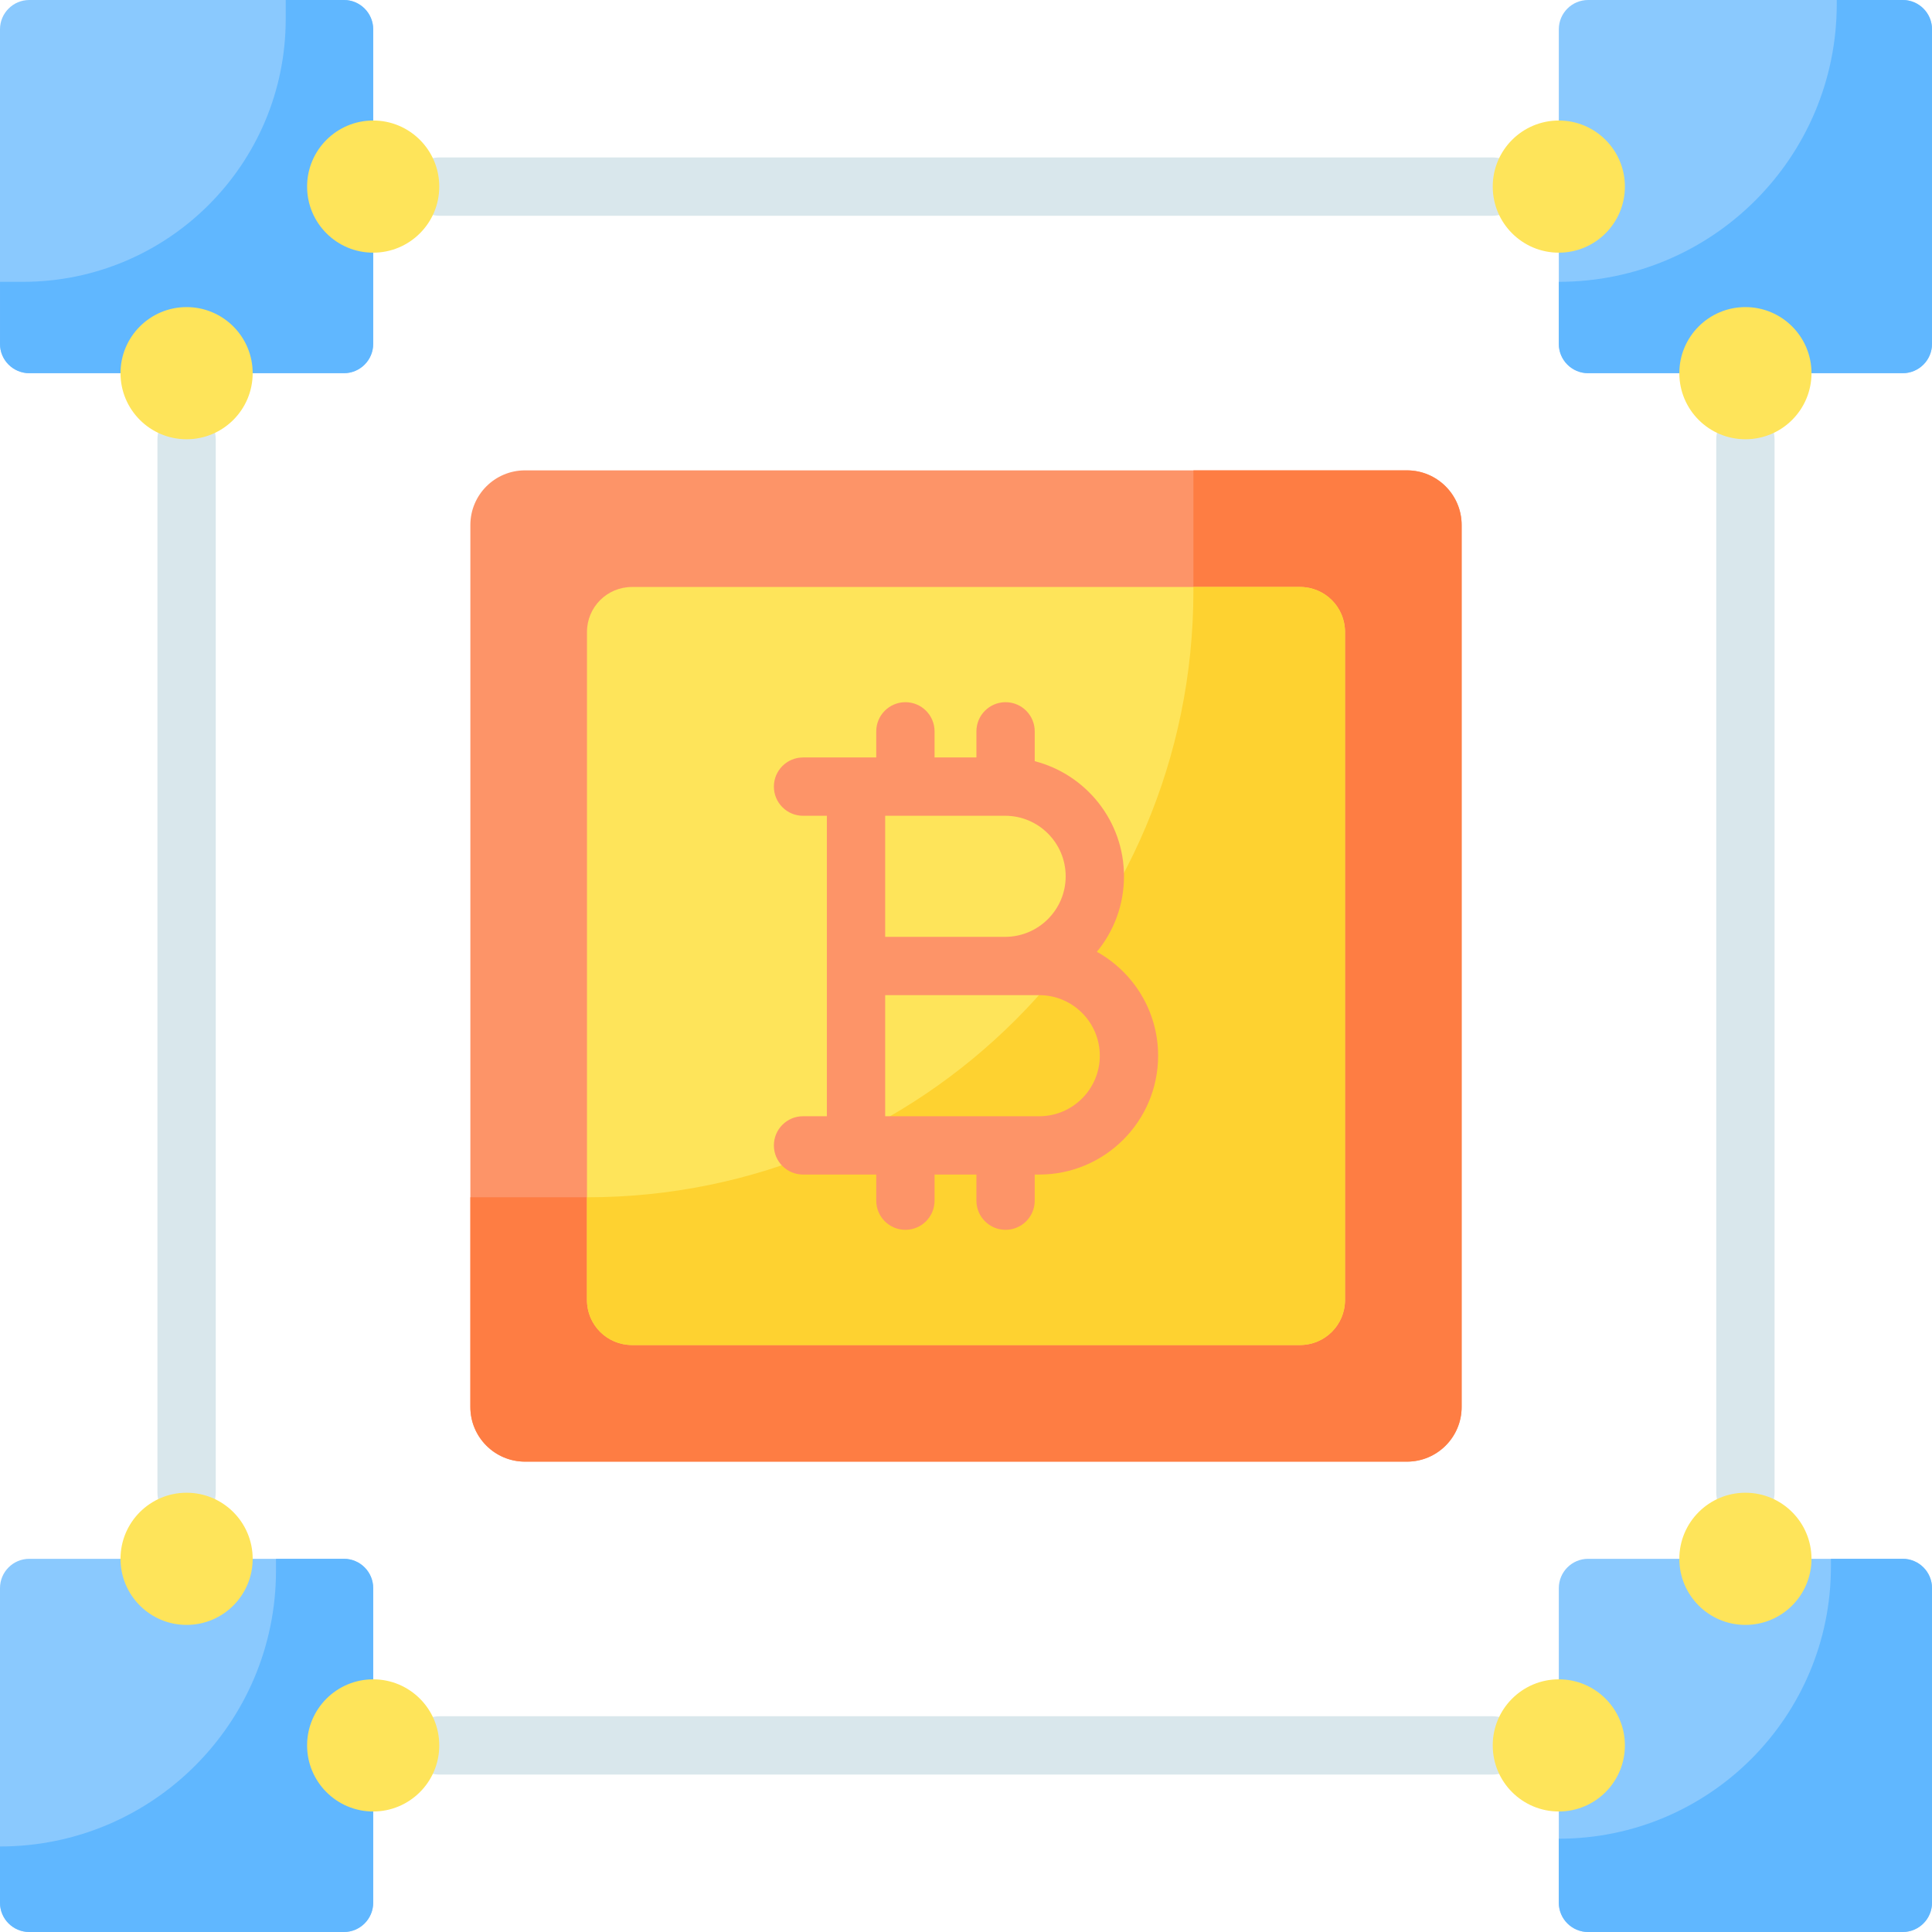 <svg id="Capa_1" enable-background="new 0 0 512 512" height="512" viewBox="0 0 512 512" width="512" xmlns="http://www.w3.org/2000/svg"><g><g><path d="m462.551 403.316c-4.267 0-7.726-3.459-7.726-7.726v-279.18c0-4.267 3.459-7.726 7.726-7.726s7.726 3.459 7.726 7.726v279.18c.001 4.267-3.459 7.726-7.726 7.726z" fill="#d9e7ec"/></g><g><path d="m395.59 470.278h-279.18c-4.267 0-7.726-3.459-7.726-7.726s3.459-7.726 7.726-7.726h279.18c4.267 0 7.726 3.459 7.726 7.726s-3.459 7.726-7.726 7.726z" fill="#d9e7ec"/></g><g><path d="m49.449 403.316c-4.267 0-7.726-3.459-7.726-7.726v-279.18c0-4.267 3.459-7.726 7.726-7.726s7.726 3.459 7.726 7.726v279.18c0 4.267-3.459 7.726-7.726 7.726z" fill="#d9e7ec"/></g><g><path d="m395.59 57.175h-279.18c-4.267 0-7.726-3.459-7.726-7.726s3.459-7.726 7.726-7.726h279.18c4.267 0 7.726 3.459 7.726 7.726s-3.459 7.726-7.726 7.726z" fill="#d9e7ec"/></g><path d="m372.861 387.348h-233.722c-8.001 0-14.488-6.486-14.488-14.488v-233.721c0-8.001 6.486-14.488 14.488-14.488h233.721c8.001 0 14.488 6.486 14.488 14.488v233.721c0 8.002-6.486 14.488-14.487 14.488z" fill="#fd9468"/><path d="m372.861 124.652h-56.595v178.156c0 8.001-6.486 14.488-14.488 14.488h-177.126v55.565c0 8.001 6.486 14.488 14.488 14.488h233.721c8.001 0 14.488-6.486 14.488-14.488v-233.722c-.001-8.001-6.487-14.487-14.488-14.487z" fill="#fe7d43"/><path d="m155.557 344.536v-177.072c0-6.576 5.331-11.906 11.906-11.906h177.073c6.576 0 11.906 5.331 11.906 11.906v177.073c0 6.576-5.331 11.906-11.906 11.906h-177.072c-6.576 0-11.907-5.331-11.907-11.907z" fill="#fee45a"/><path d="m344.536 155.557h-28.271v1.03c0 88.757-71.951 160.708-160.708 160.708v27.24c0 6.576 5.331 11.906 11.906 11.906h177.073c6.576 0 11.906-5.331 11.906-11.906v-177.071c.001-6.576-5.33-11.907-11.906-11.907z" fill="#fed230"/><path d="m413.103 91.131v-83.365c0-4.289 3.477-7.766 7.766-7.766h83.365c4.289 0 7.766 3.477 7.766 7.766v83.365c0 4.289-3.477 7.766-7.766 7.766h-83.365c-4.289 0-7.766-3.477-7.766-7.766z" fill="#8ac9fe"/><path d="m504.234 0h-17.473v1.03c0 40.68-32.978 73.658-73.658 73.658v16.443c0 4.289 3.477 7.766 7.766 7.766h83.365c4.289 0 7.766-3.477 7.766-7.766v-83.365c0-4.289-3.477-7.766-7.766-7.766z" fill="#60b7ff"/><path d="m445.038 98.897c0-9.672 7.841-17.513 17.513-17.513 9.672 0 17.513 7.841 17.513 17.513 0 9.672-7.841 17.513-17.513 17.513-9.672 0-17.513-7.84-17.513-17.513z" fill="#fee45a"/><path d="m395.59 49.449c0-9.672 7.841-17.513 17.513-17.513 9.672 0 17.513 7.841 17.513 17.513 0 9.672-7.841 17.513-17.513 17.513-9.673 0-17.513-7.841-17.513-17.513z" fill="#fee45a"/><path d="m413.103 420.869v83.365c0 4.289 3.477 7.766 7.766 7.766h83.365c4.289 0 7.766-3.477 7.766-7.766v-83.365c0-4.289-3.477-7.766-7.766-7.766h-83.365c-4.289 0-7.766 3.477-7.766 7.766z" fill="#8ac9fe"/><path d="m504.234 413.103h-19.018v2.06c0 39.827-32.286 72.113-72.113 72.113v16.958c0 4.289 3.477 7.766 7.766 7.766h83.365c4.289 0 7.766-3.477 7.766-7.766v-83.365c0-4.289-3.477-7.766-7.766-7.766z" fill="#60b7ff"/><path d="m445.038 413.103c0 9.672 7.841 17.513 17.513 17.513 9.672 0 17.513-7.841 17.513-17.513 0-9.672-7.841-17.513-17.513-17.513-9.672 0-17.513 7.84-17.513 17.513z" fill="#fee45a"/><path d="m395.59 462.551c0 9.672 7.841 17.513 17.513 17.513 9.672 0 17.513-7.841 17.513-17.513 0-9.672-7.841-17.513-17.513-17.513-9.673 0-17.513 7.841-17.513 17.513z" fill="#fee45a"/><path d="m98.897 420.869v83.365c0 4.289-3.477 7.766-7.766 7.766h-83.365c-4.289 0-7.766-3.477-7.766-7.766v-83.365c0-4.289 3.477-7.766 7.766-7.766h83.365c4.289 0 7.766 3.477 7.766 7.766z" fill="#8ac9fe"/><path d="m91.131 413.103h-17.988v3.091c0 40.396-32.747 73.143-73.143 73.143v14.898c0 4.288 3.477 7.765 7.766 7.765h83.365c4.289 0 7.766-3.477 7.766-7.766v-83.365c0-4.289-3.477-7.766-7.766-7.766z" fill="#60b7ff"/><path d="m66.962 413.103c0 9.672-7.841 17.513-17.513 17.513-9.672 0-17.513-7.841-17.513-17.513 0-9.672 7.841-17.513 17.513-17.513 9.672 0 17.513 7.84 17.513 17.513z" fill="#fee45a"/><path d="m116.41 462.551c0 9.672-7.841 17.513-17.513 17.513-9.672 0-17.513-7.841-17.513-17.513 0-9.672 7.841-17.513 17.513-17.513 9.673 0 17.513 7.841 17.513 17.513z" fill="#fee45a"/><path d="m98.897 91.131v-83.365c0-4.289-3.477-7.766-7.766-7.766h-83.365c-4.289 0-7.766 3.477-7.766 7.766v83.365c0 4.289 3.477 7.766 7.766 7.766h83.365c4.289 0 7.766-3.477 7.766-7.766z" fill="#8ac9fe"/><path d="m91.131 0h-15.413v5.031c0 38.471-31.187 69.657-69.657 69.657h-6.061v16.443c0 4.289 3.477 7.766 7.766 7.766h83.365c4.289 0 7.766-3.477 7.766-7.766v-83.365c0-4.289-3.477-7.766-7.766-7.766z" fill="#60b7ff"/><path d="m66.962 98.897c0-9.672-7.841-17.513-17.513-17.513-9.672 0-17.513 7.841-17.513 17.513 0 9.672 7.841 17.513 17.513 17.513 9.672 0 17.513-7.84 17.513-17.513z" fill="#fee45a"/><path d="m116.41 49.449c0-9.672-7.841-17.513-17.513-17.513-9.672 0-17.513 7.841-17.513 17.513 0 9.672 7.841 17.513 17.513 17.513 9.673 0 17.513-7.841 17.513-17.513z" fill="#fee45a"/><path d="m290.684 252.234c4.487-5.444 7.185-12.415 7.185-20.006 0-14.661-10.07-27.013-23.656-30.506v-7.906c0-4.267-3.459-7.726-7.726-7.726s-7.726 3.459-7.726 7.726v6.919h-11.092v-6.919c0-4.267-3.459-7.726-7.726-7.726s-7.726 3.459-7.726 7.726v6.919h-4.2-1.162-14.041c-4.267 0-7.726 3.459-7.726 7.726s3.459 7.726 7.726 7.726h6.314v39.813 39.814h-6.314c-4.267 0-7.726 3.459-7.726 7.726s3.459 7.726 7.726 7.726h14.041 1.162 4.2v6.918c0 4.268 3.459 7.726 7.726 7.726s7.726-3.459 7.726-7.726v-6.918h11.092v6.918c0 4.268 3.459 7.726 7.726 7.726s7.726-3.459 7.726-7.726v-6.918h1.205c17.366 0 31.494-14.128 31.494-31.499 0-11.829-6.559-22.151-16.228-27.533zm-8.267-20.002c0 8.845-7.196 16.041-16.041 16.041h-31.795v-32.087h31.795c8.845.001 16.041 7.197 16.041 16.046zm-6.998 63.582h-40.838v-32.088h31.795 9.043c8.845 0 16.041 7.196 16.041 16.046 0 8.846-7.196 16.042-16.041 16.042z" fill="#fd9468"/></g></svg>